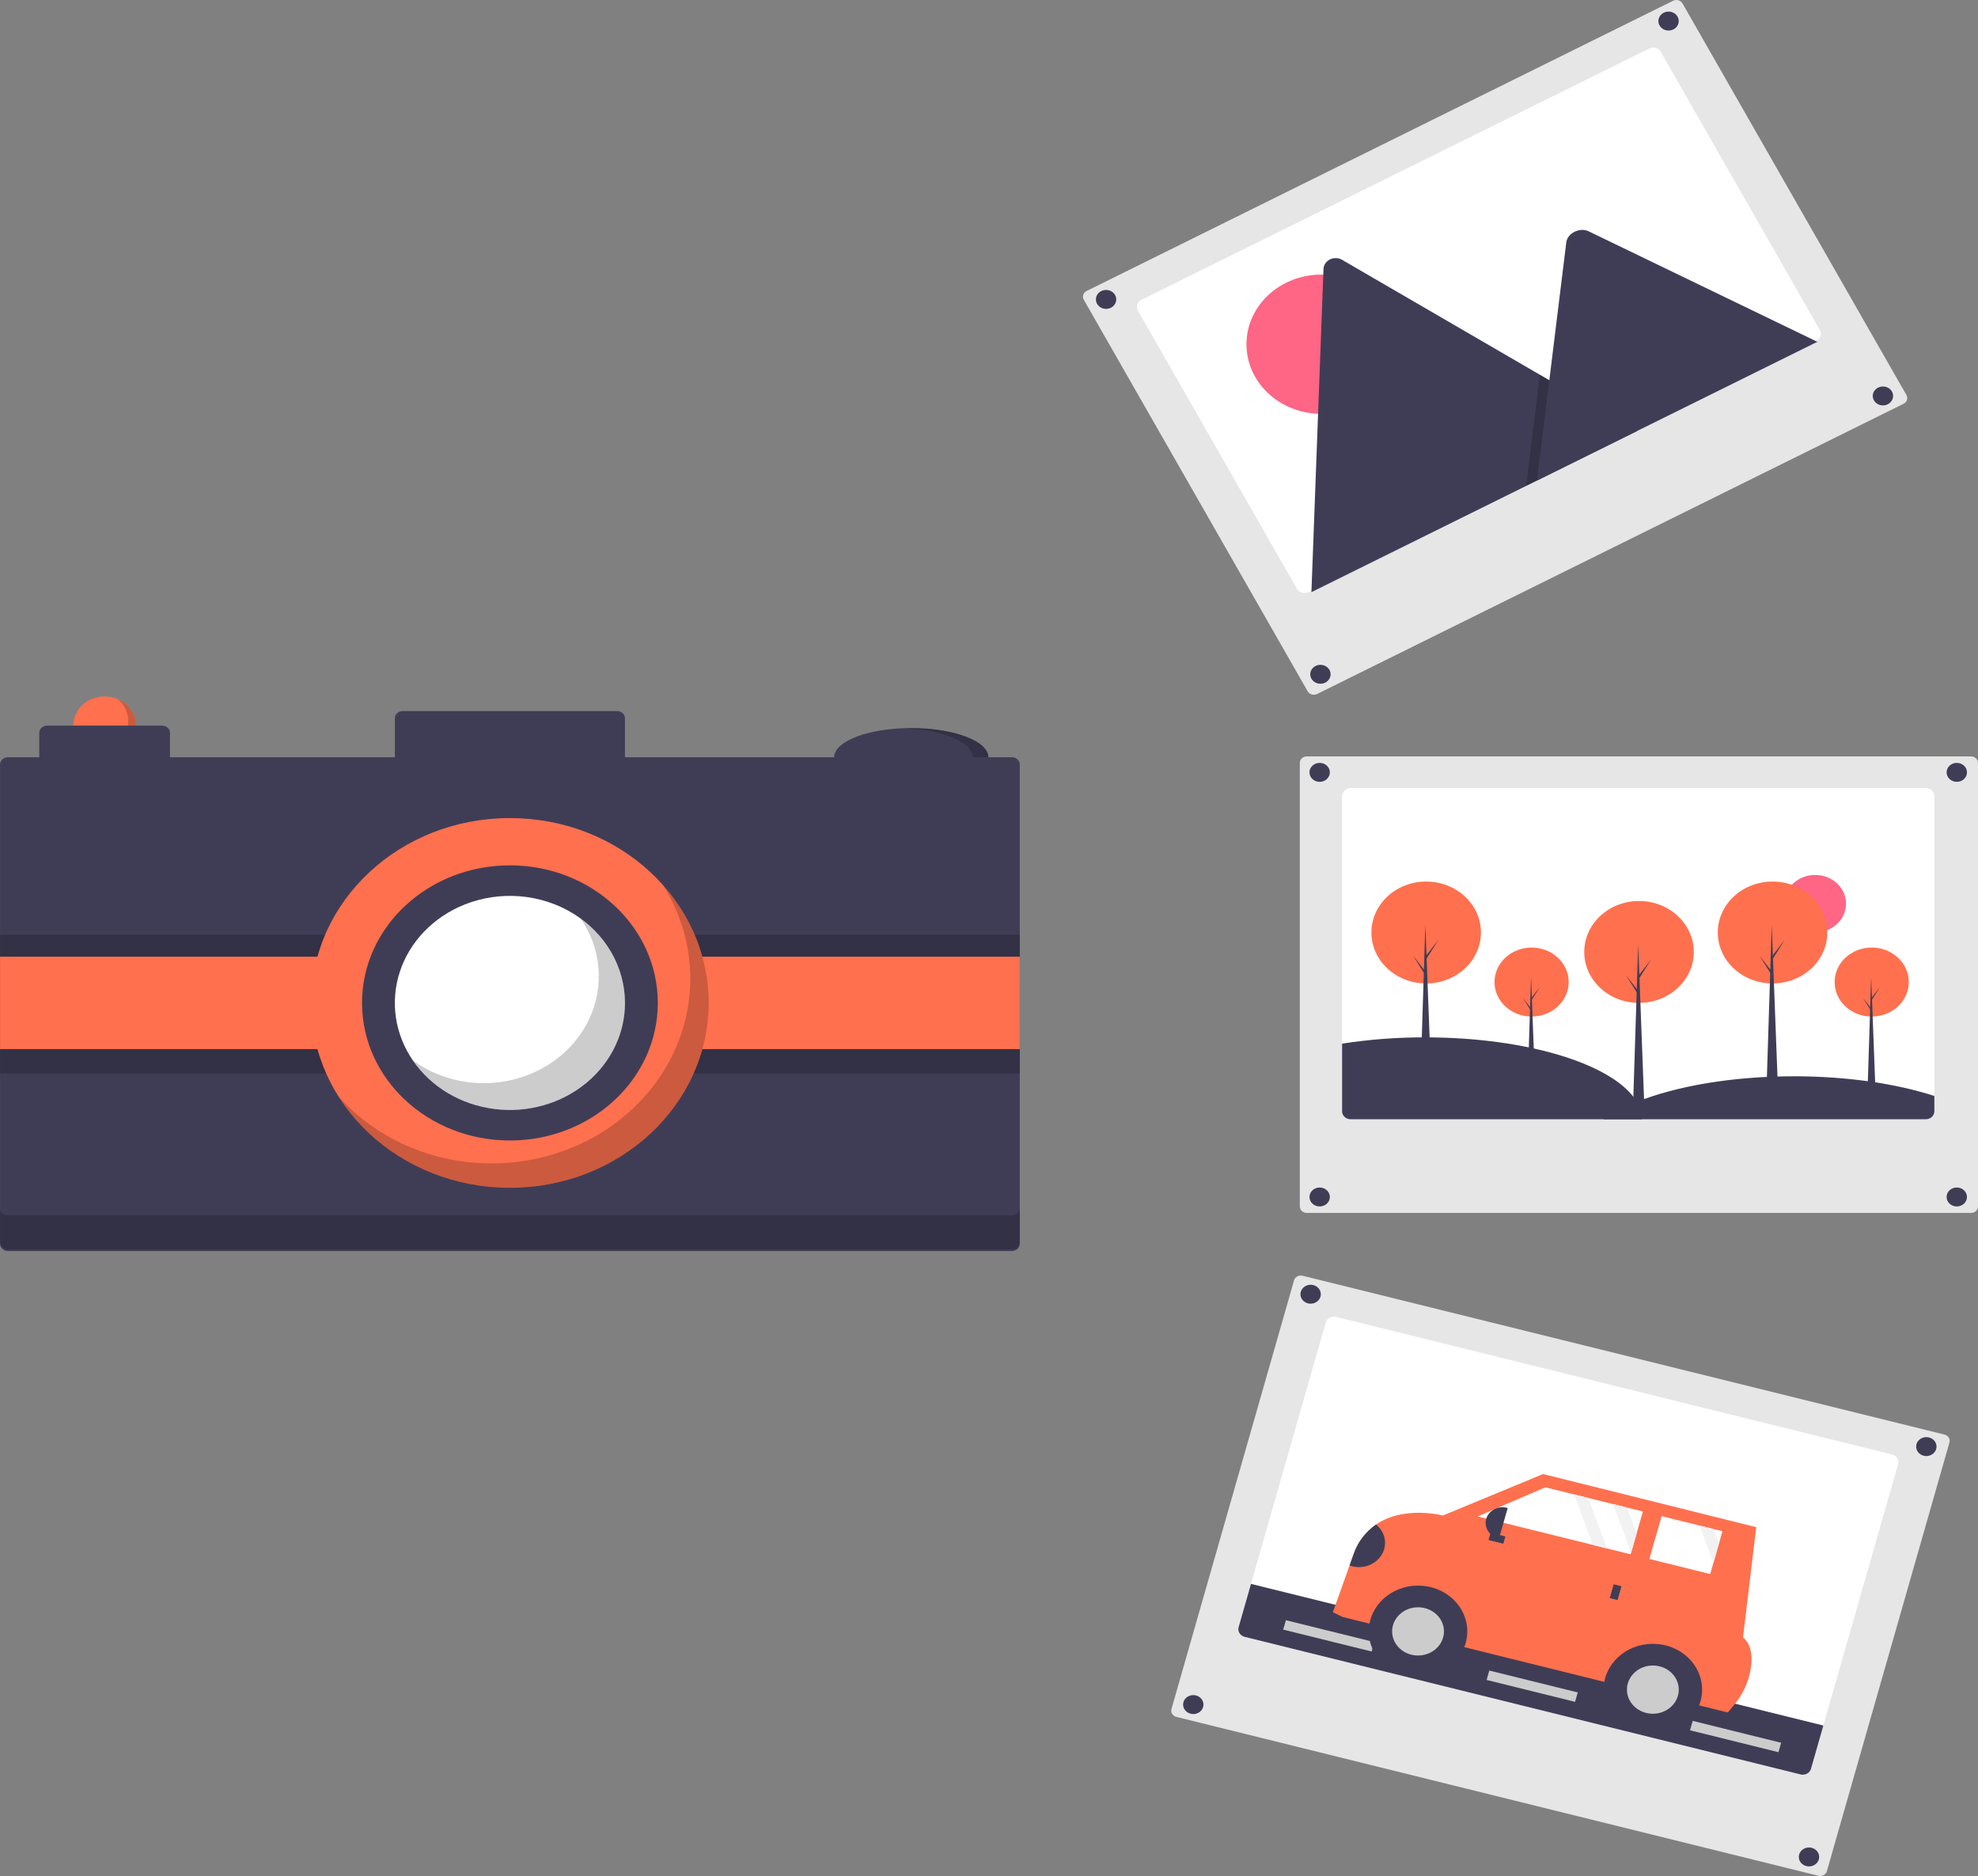 <svg width="310" height="294" viewBox="0 0 310 294" fill="none" xmlns="http://www.w3.org/2000/svg">
<rect x="0" y="0" width="310" height="294" fill="#808080" stroke="none"/>
<g clip-path="url(#clip0_124_37)">
<path d="M204.801 118.545C204.512 118.546 204.236 118.652 204.032 118.842C203.828 119.032 203.713 119.29 203.712 119.558V189.074C203.713 189.343 203.828 189.6 204.032 189.79C204.236 189.98 204.512 190.087 204.801 190.087H308.911C309.2 190.087 309.477 189.98 309.681 189.79C309.885 189.6 310 189.343 310 189.074V119.558C310 119.29 309.885 119.032 309.681 118.842C309.477 118.652 309.2 118.546 308.911 118.545H204.801Z" fill="#E6E6E6"/>
<path d="M303.162 124.763V174.167C303.162 174.496 303.021 174.812 302.771 175.045C302.52 175.278 302.18 175.409 301.826 175.409H211.672C211.609 175.41 211.546 175.405 211.484 175.394C211.165 175.352 210.874 175.205 210.664 174.98C210.453 174.754 210.336 174.466 210.336 174.167V124.763C210.336 124.433 210.477 124.117 210.727 123.884C210.978 123.651 211.318 123.52 211.672 123.52H301.826C302.18 123.52 302.52 123.651 302.771 123.884C303.021 124.117 303.162 124.433 303.162 124.763Z" fill="white"/>
<path d="M284.476 146.129C287.151 146.129 289.319 144.111 289.319 141.623C289.319 139.135 287.151 137.118 284.476 137.118C281.801 137.118 279.633 139.135 279.633 141.623C279.633 144.111 281.801 146.129 284.476 146.129Z" fill="#FF6584"/>
<path d="M206.824 122.529C207.705 122.529 208.42 121.864 208.42 121.043C208.42 120.223 207.705 119.558 206.824 119.558C205.942 119.558 205.227 120.223 205.227 121.043C205.227 121.864 205.942 122.529 206.824 122.529Z" fill="#3F3D56"/>
<path d="M306.676 122.529C307.558 122.529 308.273 121.864 308.273 121.043C308.273 120.223 307.558 119.558 306.676 119.558C305.794 119.558 305.079 120.223 305.079 121.043C305.079 121.864 305.794 122.529 306.676 122.529Z" fill="#3F3D56"/>
<path d="M206.824 189.074C207.705 189.074 208.42 188.409 208.42 187.589C208.42 186.769 207.705 186.104 206.824 186.104C205.942 186.104 205.227 186.769 205.227 187.589C205.227 188.409 205.942 189.074 206.824 189.074Z" fill="#3F3D56"/>
<path d="M306.676 189.074C307.558 189.074 308.273 188.409 308.273 187.589C308.273 186.769 307.558 186.104 306.676 186.104C305.794 186.104 305.079 186.769 305.079 187.589C305.079 188.409 305.794 189.074 306.676 189.074Z" fill="#3F3D56"/>
<path d="M240.039 159.31C243.248 159.31 245.85 156.89 245.85 153.904C245.85 150.919 243.248 148.499 240.039 148.499C236.83 148.499 234.228 150.919 234.228 153.904C234.228 156.89 236.83 159.31 240.039 159.31Z" fill="#FF704E"/>
<path d="M240.599 170.186H239.409L239.952 153.09L240.599 170.186Z" fill="#3F3D56"/>
<path d="M240.057 156.33L241.335 154.686L240.039 156.737L239.899 156.509L240.057 156.33Z" fill="#3F3D56"/>
<path d="M239.917 157.991L238.639 156.347L239.934 158.398L240.074 158.17L239.917 157.991Z" fill="#3F3D56"/>
<path d="M293.343 159.31C296.553 159.31 299.154 156.89 299.154 153.904C299.154 150.919 296.553 148.499 293.343 148.499C290.134 148.499 287.532 150.919 287.532 153.904C287.532 156.89 290.134 159.31 293.343 159.31Z" fill="#FF704E"/>
<path d="M293.903 170.186H292.713L293.256 153.09L293.903 170.186Z" fill="#3F3D56"/>
<path d="M293.361 156.33L294.638 154.686L293.344 156.737L293.203 156.509L293.361 156.33Z" fill="#3F3D56"/>
<path d="M293.221 157.991L291.943 156.347L293.238 158.398L293.378 158.17L293.221 157.991Z" fill="#3F3D56"/>
<path d="M256.872 157.172C261.612 157.172 265.454 153.598 265.454 149.189C265.454 144.78 261.612 141.205 256.872 141.205C252.132 141.205 248.29 144.78 248.29 149.189C248.29 153.598 252.132 157.172 256.872 157.172Z" fill="#FF704E"/>
<path d="M257.699 173.235H255.942L256.743 147.986L257.699 173.235Z" fill="#3F3D56"/>
<path d="M256.898 152.772L258.785 150.343L256.872 153.373L256.666 153.036L256.898 152.772Z" fill="#3F3D56"/>
<path d="M256.691 155.225L254.804 152.796L256.717 155.826L256.924 155.489L256.691 155.225Z" fill="#3F3D56"/>
<path d="M277.802 154.123C282.541 154.123 286.384 150.548 286.384 146.139C286.384 141.73 282.541 138.156 277.802 138.156C273.062 138.156 269.219 141.73 269.219 146.139C269.219 150.548 273.062 154.123 277.802 154.123Z" fill="#FF704E"/>
<path d="M278.629 170.186H276.871L277.672 144.937L278.629 170.186Z" fill="#3F3D56"/>
<path d="M277.828 149.722L279.714 147.293L277.801 150.323L277.595 149.987L277.828 149.722Z" fill="#3F3D56"/>
<path d="M277.621 152.175L275.734 149.746L277.646 152.776L277.853 152.44L277.621 152.175Z" fill="#3F3D56"/>
<path d="M223.516 154.123C228.256 154.123 232.099 150.548 232.099 146.139C232.099 141.73 228.256 138.156 223.516 138.156C218.777 138.156 214.934 141.73 214.934 146.139C214.934 150.548 218.777 154.123 223.516 154.123Z" fill="#FF704E"/>
<path d="M224.344 170.186H222.586L223.387 144.937L224.344 170.186Z" fill="#3F3D56"/>
<path d="M223.542 149.722L225.429 147.293L223.516 150.323L223.309 149.987L223.542 149.722Z" fill="#3F3D56"/>
<path d="M223.336 152.175L221.449 149.746L223.361 152.776L223.568 152.44L223.336 152.175Z" fill="#3F3D56"/>
<path d="M257.351 175.409H211.672C211.609 175.41 211.546 175.405 211.484 175.394C211.165 175.352 210.874 175.205 210.664 174.98C210.453 174.754 210.336 174.465 210.336 174.167V163.558C214.634 162.892 218.985 162.563 223.343 162.574C239.558 162.574 253.122 166.897 256.524 172.684C257.037 173.515 257.321 174.451 257.351 175.409Z" fill="#3F3D56"/>
<path d="M303.162 171.761V174.167C303.162 174.496 303.021 174.812 302.771 175.045C302.52 175.278 302.18 175.409 301.826 175.409H251.286C252.912 174.314 254.67 173.399 256.524 172.684C262.716 170.214 271.448 168.674 281.123 168.674C289.532 168.674 297.224 169.832 303.162 171.761Z" fill="#3F3D56"/>
<path d="M262.727 0C262.549 0 262.374 0.041 262.217 0.119L170.301 45.601C170.046 45.727 169.856 45.943 169.772 46.199C169.688 46.456 169.716 46.733 169.852 46.97L204.946 108.344C205.082 108.581 205.313 108.758 205.589 108.837C205.865 108.915 206.163 108.889 206.419 108.763L298.334 63.281C298.589 63.155 298.779 62.94 298.863 62.683C298.948 62.426 298.919 62.149 298.784 61.911L263.689 0.538C263.622 0.42 263.531 0.316 263.421 0.231C263.31 0.147 263.183 0.083 263.046 0.045C262.943 0.015 262.835 0 262.727 0Z" fill="#E6E6E6"/>
<path d="M260.281 8.12L285.221 51.735C285.303 51.879 285.355 52.037 285.371 52.2C285.388 52.362 285.371 52.526 285.319 52.683C285.268 52.839 285.184 52.984 285.072 53.11C284.961 53.236 284.823 53.341 284.668 53.417L205.076 92.801C205.019 92.83 204.96 92.854 204.9 92.873C204.597 92.974 204.266 92.971 203.966 92.863C203.666 92.756 203.418 92.551 203.267 92.287L178.327 48.672C178.245 48.528 178.193 48.37 178.177 48.207C178.16 48.044 178.177 47.88 178.229 47.724C178.28 47.568 178.364 47.423 178.476 47.297C178.587 47.171 178.725 47.066 178.88 46.99L258.472 7.606C258.627 7.529 258.797 7.481 258.972 7.466C259.147 7.45 259.323 7.466 259.491 7.514C259.659 7.562 259.815 7.64 259.951 7.744C260.086 7.848 260.198 7.975 260.281 8.12Z" fill="white"/>
<path d="M207.083 64.857C213.561 64.857 218.813 59.972 218.813 53.946C218.813 47.919 213.561 43.034 207.083 43.034C200.604 43.034 195.353 47.919 195.353 53.946C195.353 59.972 200.604 64.857 207.083 64.857Z" fill="#FF6584"/>
<path d="M256.534 67.563L205.73 92.702C205.667 92.734 205.601 92.761 205.532 92.782L207.422 42.176C207.43 41.862 207.528 41.557 207.706 41.29C207.883 41.023 208.134 40.805 208.432 40.657C208.729 40.51 209.064 40.439 209.401 40.451C209.738 40.463 210.065 40.559 210.35 40.727L241.332 58.729L242.816 59.59L256.534 67.563Z" fill="#3F3D56"/>
<path opacity="0.2" d="M256.534 67.563L239.188 76.146L241.124 60.428L241.263 59.295L241.332 58.729L242.816 59.59L256.534 67.563Z" fill="black"/>
<path d="M284.821 53.566L240.88 75.309L242.816 59.59L242.955 58.458L245.477 37.974C245.642 36.632 247.357 35.705 248.703 36.14C248.794 36.17 248.883 36.205 248.969 36.246L284.821 53.566Z" fill="#3F3D56"/>
<path d="M173.348 48.408C174.23 48.408 174.945 47.743 174.945 46.923C174.945 46.102 174.23 45.437 173.348 45.437C172.466 45.437 171.751 46.102 171.751 46.923C171.751 47.743 172.466 48.408 173.348 48.408Z" fill="#3F3D56"/>
<path d="M261.505 4.787C262.386 4.787 263.101 4.122 263.101 3.301C263.101 2.481 262.386 1.816 261.505 1.816C260.623 1.816 259.908 2.481 259.908 3.301C259.908 4.122 260.623 4.787 261.505 4.787Z" fill="#3F3D56"/>
<path d="M206.943 107.159C207.825 107.159 208.54 106.494 208.54 105.674C208.54 104.853 207.825 104.188 206.943 104.188C206.061 104.188 205.346 104.853 205.346 105.674C205.346 106.494 206.061 107.159 206.943 107.159Z" fill="#3F3D56"/>
<path d="M295.099 63.538C295.981 63.538 296.696 62.873 296.696 62.052C296.696 61.232 295.981 60.567 295.099 60.567C294.217 60.567 293.503 61.232 293.503 62.052C293.503 62.873 294.217 63.538 295.099 63.538Z" fill="#3F3D56"/>
<path d="M284.983 293.966C285.262 294.034 285.559 293.997 285.808 293.863C286.058 293.728 286.24 293.507 286.315 293.247L305.526 226.067C305.6 225.808 305.56 225.531 305.416 225.299C305.271 225.067 305.033 224.898 304.754 224.828L204.142 199.931C203.863 199.862 203.566 199.899 203.316 200.034C203.066 200.169 202.884 200.39 202.81 200.65L183.599 267.83C183.562 267.958 183.553 268.092 183.572 268.224C183.591 268.356 183.638 268.483 183.709 268.598C183.781 268.713 183.876 268.814 183.99 268.895C184.104 268.975 184.233 269.034 184.371 269.069L284.983 293.966Z" fill="#E6E6E6"/>
<path d="M297.479 229.462L283.826 277.205C283.735 277.524 283.512 277.796 283.205 277.961C282.899 278.126 282.534 278.172 282.192 278.087L195.068 256.527C195.006 256.513 194.947 256.493 194.89 256.468C194.594 256.351 194.353 256.139 194.212 255.871C194.07 255.603 194.038 255.296 194.12 255.007L207.773 207.263C207.864 206.945 208.088 206.673 208.394 206.508C208.701 206.343 209.065 206.297 209.408 206.382L296.532 227.942C296.874 228.026 297.166 228.234 297.344 228.519C297.521 228.804 297.57 229.143 297.479 229.462Z" fill="white"/>
<path d="M285.766 270.423L283.826 277.206C283.735 277.524 283.512 277.796 283.205 277.961C282.899 278.126 282.534 278.172 282.192 278.087L195.068 256.527C195.006 256.513 194.947 256.493 194.89 256.468C194.594 256.351 194.353 256.139 194.212 255.871C194.07 255.603 194.038 255.296 194.12 255.007L196.06 248.225L285.766 270.423Z" fill="#3F3D56"/>
<path d="M247.27 265.237L233.41 261.807L232.988 263.28L246.849 266.71L247.27 265.237Z" fill="#CCCCCC"/>
<path d="M215.391 257.348L201.53 253.918L201.109 255.391L214.969 258.821L215.391 257.348Z" fill="#CCCCCC"/>
<path d="M279.15 273.125L265.289 269.695L264.868 271.169L278.728 274.599L279.15 273.125Z" fill="#CCCCCC"/>
<path d="M205.406 204.314C206.288 204.314 207.003 203.649 207.003 202.829C207.003 202.009 206.288 201.344 205.406 201.344C204.524 201.344 203.81 202.009 203.81 202.829C203.81 203.649 204.524 204.314 205.406 204.314Z" fill="#3F3D56"/>
<path d="M301.903 228.193C302.785 228.193 303.5 227.528 303.5 226.708C303.5 225.888 302.785 225.223 301.903 225.223C301.021 225.223 300.306 225.888 300.306 226.708C300.306 227.528 301.021 228.193 301.903 228.193Z" fill="#3F3D56"/>
<path d="M187.016 268.624C187.898 268.624 188.613 267.958 188.613 267.138C188.613 266.318 187.898 265.653 187.016 265.653C186.134 265.653 185.419 266.318 185.419 267.138C185.419 267.958 186.134 268.624 187.016 268.624Z" fill="#3F3D56"/>
<path d="M283.513 292.502C284.395 292.502 285.11 291.837 285.11 291.017C285.11 290.197 284.395 289.532 283.513 289.532C282.631 289.532 281.916 290.197 281.916 291.017C281.916 291.837 282.631 292.502 283.513 292.502Z" fill="#3F3D56"/>
<path d="M264.341 267.33L272.043 269.24L272.369 268.102L264.667 266.192L264.341 267.33Z" fill="#3F3D56"/>
<path d="M208.894 252.664L210.385 253.4L270.783 268.378L271.663 267.335C273.188 265.55 274.149 263.406 274.439 261.142C274.644 259.451 274.454 257.674 273.174 256.606L275.243 239.334L241.839 231.009L226.135 237.51C226.135 237.51 220.065 235.899 215.654 238.917C214.051 240.048 212.851 241.602 212.21 243.376L211.509 245.34L208.894 252.664Z" fill="#FF704E"/>
<path d="M222.241 262.85C226.504 262.85 229.959 259.635 229.959 255.67C229.959 251.704 226.504 248.49 222.241 248.49C217.978 248.49 214.522 251.704 214.522 255.67C214.522 259.635 217.978 262.85 222.241 262.85Z" fill="#3F3D56"/>
<path d="M222.241 259.449C224.484 259.449 226.303 257.757 226.303 255.67C226.303 253.583 224.484 251.891 222.241 251.891C219.997 251.891 218.178 253.583 218.178 255.67C218.178 257.757 219.997 259.449 222.241 259.449Z" fill="#CCCCCC"/>
<path d="M259.042 271.976C263.304 271.976 266.76 268.761 266.76 264.796C266.76 260.831 263.304 257.616 259.042 257.616C254.779 257.616 251.323 260.831 251.323 264.796C251.323 268.761 254.779 271.976 259.042 271.976Z" fill="#3F3D56"/>
<path d="M259.042 268.575C261.285 268.575 263.104 266.883 263.104 264.796C263.104 262.709 261.285 261.017 259.042 261.017C256.798 261.017 254.979 262.709 254.979 264.796C254.979 266.883 256.798 268.575 259.042 268.575Z" fill="#CCCCCC"/>
<path d="M231.597 237.648L249.638 242.12L251.841 242.665L255.559 243.588L255.632 243.335L256.504 240.294L257.483 236.879L255.01 236.267L252.807 235.719L248.907 234.751L246.704 234.206L242.2 233.089L231.597 237.648Z" fill="white"/>
<path d="M258.494 244.317L268.029 246.681L268.53 244.941L269.399 241.9L269.953 239.973L268.557 239.627L266.355 239.08L260.416 237.607L258.494 244.317Z" fill="white"/>
<path d="M252.284 250.453L253.507 250.756L254.126 248.595L252.904 248.292L252.284 250.453Z" fill="#3F3D56"/>
<path d="M235.607 241.93L235.933 240.793L233.61 240.217L233.284 241.354L235.607 241.93Z" fill="#3F3D56"/>
<path d="M234.933 241.081L234.799 241.048C234.121 240.88 233.543 240.468 233.192 239.903C232.84 239.339 232.744 238.667 232.925 238.037C233.106 237.406 233.548 236.869 234.155 236.542C234.762 236.215 235.484 236.126 236.161 236.294L236.296 236.327L234.933 241.081Z" fill="#3F3D56"/>
<path d="M211.509 245.34C212.407 245.662 213.398 245.68 214.309 245.389C215.219 245.098 215.99 244.517 216.485 243.75C216.98 242.982 217.169 242.076 217.017 241.192C216.865 240.308 216.382 239.502 215.654 238.917C214.051 240.048 212.851 241.602 212.21 243.376L211.509 245.34Z" fill="#3F3D56"/>
<path d="M252.807 235.719L255.632 243.335L256.504 240.294L255.01 236.267L252.807 235.719Z" fill="#F2F2F2"/>
<path d="M266.355 239.08L268.53 244.941L269.399 241.9L268.557 239.627L266.355 239.08Z" fill="#F2F2F2"/>
<path d="M246.704 234.206L249.638 242.12L251.841 242.665L248.907 234.751L246.704 234.206Z" fill="#F2F2F2"/>
<path d="M16.398 118.292C19.114 118.292 21.316 116.244 21.316 113.718C21.316 111.192 19.114 109.144 16.398 109.144C13.683 109.144 11.481 111.192 11.481 113.718C11.481 116.244 13.683 118.292 16.398 118.292Z" fill="#FF704E"/>
<path opacity="0.2" d="M18.474 109.575C19.346 110.31 19.906 111.311 20.051 112.397C20.196 113.483 19.918 114.581 19.266 115.492C18.615 116.403 17.633 117.066 16.5 117.361C15.367 117.656 14.159 117.563 13.093 117.098C13.617 117.542 14.237 117.875 14.912 118.075C15.586 118.275 16.299 118.337 17.002 118.256C17.705 118.176 18.381 117.955 18.983 117.609C19.586 117.263 20.101 116.8 20.493 116.252C20.886 115.703 21.146 115.083 21.256 114.432C21.366 113.781 21.324 113.116 21.132 112.482C20.941 111.848 20.604 111.26 20.145 110.758C19.686 110.257 19.116 109.853 18.474 109.575Z" fill="black"/>
<path d="M142.819 123.248C149.495 123.248 154.908 121.2 154.908 118.674C154.908 116.147 149.495 114.099 142.819 114.099C136.142 114.099 130.73 116.147 130.73 118.674C130.73 121.2 136.142 123.248 142.819 123.248Z" fill="#3F3D56"/>
<path opacity="0.2" d="M142.819 114.099C142.404 114.099 141.994 114.107 141.59 114.123C147.689 114.356 152.449 116.304 152.449 118.674C152.449 121.043 147.689 122.992 141.59 123.225C141.994 123.24 142.404 123.248 142.819 123.248C149.495 123.248 154.908 121.2 154.908 118.674C154.908 116.147 149.495 114.099 142.819 114.099Z" fill="black"/>
<path d="M158.596 118.674H97.947V112.574C97.947 112.271 97.817 111.98 97.587 111.766C97.356 111.551 97.043 111.431 96.718 111.431H63.115C62.789 111.431 62.476 111.551 62.245 111.766C62.015 111.98 61.885 112.271 61.885 112.574V118.674H26.643V114.862C26.643 114.558 26.514 114.267 26.283 114.053C26.053 113.838 25.74 113.718 25.414 113.718H7.383C7.057 113.718 6.744 113.838 6.514 114.053C6.283 114.267 6.154 114.558 6.154 114.862V118.674H1.236C1.075 118.673 0.915 118.703 0.765 118.76C0.616 118.818 0.481 118.902 0.366 119.008C0.252 119.114 0.162 119.241 0.1 119.379C0.038 119.518 0.007 119.667 0.007 119.817V194.914C0.007 195.064 0.038 195.213 0.1 195.352C0.162 195.491 0.252 195.617 0.366 195.723C0.481 195.83 0.616 195.914 0.765 195.971C0.915 196.029 1.075 196.058 1.236 196.058H158.596C158.757 196.058 158.917 196.029 159.067 195.971C159.216 195.914 159.352 195.83 159.466 195.723C159.58 195.617 159.67 195.491 159.732 195.352C159.794 195.213 159.826 195.064 159.825 194.914V119.817C159.826 119.667 159.794 119.518 159.732 119.379C159.67 119.241 159.58 119.114 159.466 119.008C159.352 118.902 159.216 118.818 159.067 118.76C158.917 118.703 158.757 118.673 158.596 118.674Z" fill="#3F3D56"/>
<path opacity="0.2" d="M158.589 190.457H1.229C1.068 190.458 0.908 190.428 0.759 190.371C0.609 190.313 0.474 190.229 0.36 190.123C0.245 190.017 0.155 189.89 0.093 189.752C0.031 189.613 -0 189.464 1.09571e-06 189.314V194.651C-0 194.801 0.031 194.95 0.093 195.088C0.155 195.227 0.245 195.353 0.36 195.46C0.474 195.566 0.609 195.65 0.759 195.707C0.908 195.765 1.068 195.794 1.229 195.794H158.589C158.751 195.794 158.911 195.765 159.06 195.707C159.209 195.65 159.345 195.566 159.459 195.46C159.573 195.353 159.664 195.227 159.725 195.088C159.787 194.95 159.819 194.801 159.818 194.651V189.314C159.819 189.464 159.787 189.613 159.725 189.752C159.664 189.89 159.573 190.017 159.459 190.123C159.345 190.229 159.209 190.313 159.06 190.371C158.911 190.428 158.751 190.458 158.589 190.457Z" fill="black"/>
<path opacity="0.2" d="M159.825 153.744H0.007V168.23H159.825V153.744Z" fill="black"/>
<path opacity="0.2" d="M159.825 146.501H0.007V160.987H159.825V146.501Z" fill="black"/>
<path d="M159.825 149.932H0.007V164.418H159.825V149.932Z" fill="#FF704E"/>
<path d="M79.916 186.147C97.117 186.147 111.06 173.176 111.06 157.175C111.06 141.175 97.117 128.204 79.916 128.204C62.716 128.204 48.772 141.175 48.772 157.175C48.772 173.176 62.716 186.147 79.916 186.147Z" fill="#FF704E"/>
<path opacity="0.2" d="M103.905 138.7C107.867 144.98 109.142 152.416 107.477 159.53C105.811 166.644 101.327 172.914 94.916 177.091C88.506 181.269 80.64 183.048 72.884 182.074C65.127 181.101 58.049 177.446 53.058 171.838C55.235 175.288 58.156 178.282 61.638 180.63C65.12 182.978 69.087 184.63 73.289 185.482C77.491 186.333 81.837 186.366 86.053 185.578C90.269 184.79 94.264 183.198 97.787 180.902C101.309 178.607 104.282 175.658 106.518 172.241C108.755 168.823 110.206 165.013 110.781 161.048C111.356 157.083 111.041 153.051 109.858 149.205C108.675 145.358 106.648 141.782 103.905 138.7Z" fill="black"/>
<path d="M79.916 178.735C92.716 178.735 103.093 169.082 103.093 157.175C103.093 145.268 92.716 135.615 79.916 135.615C67.116 135.615 56.739 145.268 56.739 157.175C56.739 169.082 67.116 178.735 79.916 178.735Z" fill="#3F3D56"/>
<path d="M97.947 157.175C97.951 159.452 97.453 161.706 96.484 163.797C95.965 164.924 95.312 165.995 94.537 166.987C93.01 168.958 91.041 170.597 88.765 171.791C86.49 172.984 83.963 173.703 81.359 173.898C78.756 174.093 76.138 173.76 73.686 172.921C71.235 172.082 69.009 170.758 67.162 169.04C65.315 167.322 63.891 165.251 62.989 162.97C62.087 160.69 61.729 158.254 61.939 155.833C62.149 153.411 62.922 151.06 64.205 148.943C65.487 146.827 67.249 144.995 69.368 143.574C70.435 142.853 71.586 142.246 72.798 141.763C75.541 140.667 78.533 140.222 81.507 140.467C84.48 140.713 87.342 141.641 89.835 143.168C92.327 144.696 94.374 146.776 95.789 149.22C97.205 151.665 97.947 154.398 97.947 157.175Z" fill="white"/>
<path opacity="0.2" d="M97.754 154.732C97.082 150.467 94.668 146.608 91.014 143.957C92.597 146.263 93.55 148.894 93.789 151.622C94.028 154.349 93.547 157.089 92.386 159.603C91.867 160.731 91.214 161.801 90.439 162.794C89.021 164.625 87.219 166.17 85.143 167.338C83.067 168.505 80.758 169.271 78.356 169.588C75.954 169.906 73.508 169.769 71.165 169.185C68.821 168.602 66.628 167.585 64.717 166.194C66.299 168.503 68.464 170.416 71.023 171.767C73.583 173.118 76.46 173.865 79.401 173.944C82.343 174.022 85.261 173.429 87.899 172.216C90.538 171.004 92.817 169.208 94.537 166.987C95.312 165.995 95.965 164.924 96.484 163.797C97.801 160.943 98.241 157.804 97.754 154.732V154.732Z" fill="black"/>
</g>
<defs>
<clipPath id="clip0_124_37">
<rect width="310" height="294" fill="white"/>
</clipPath>
</defs>
</svg>
